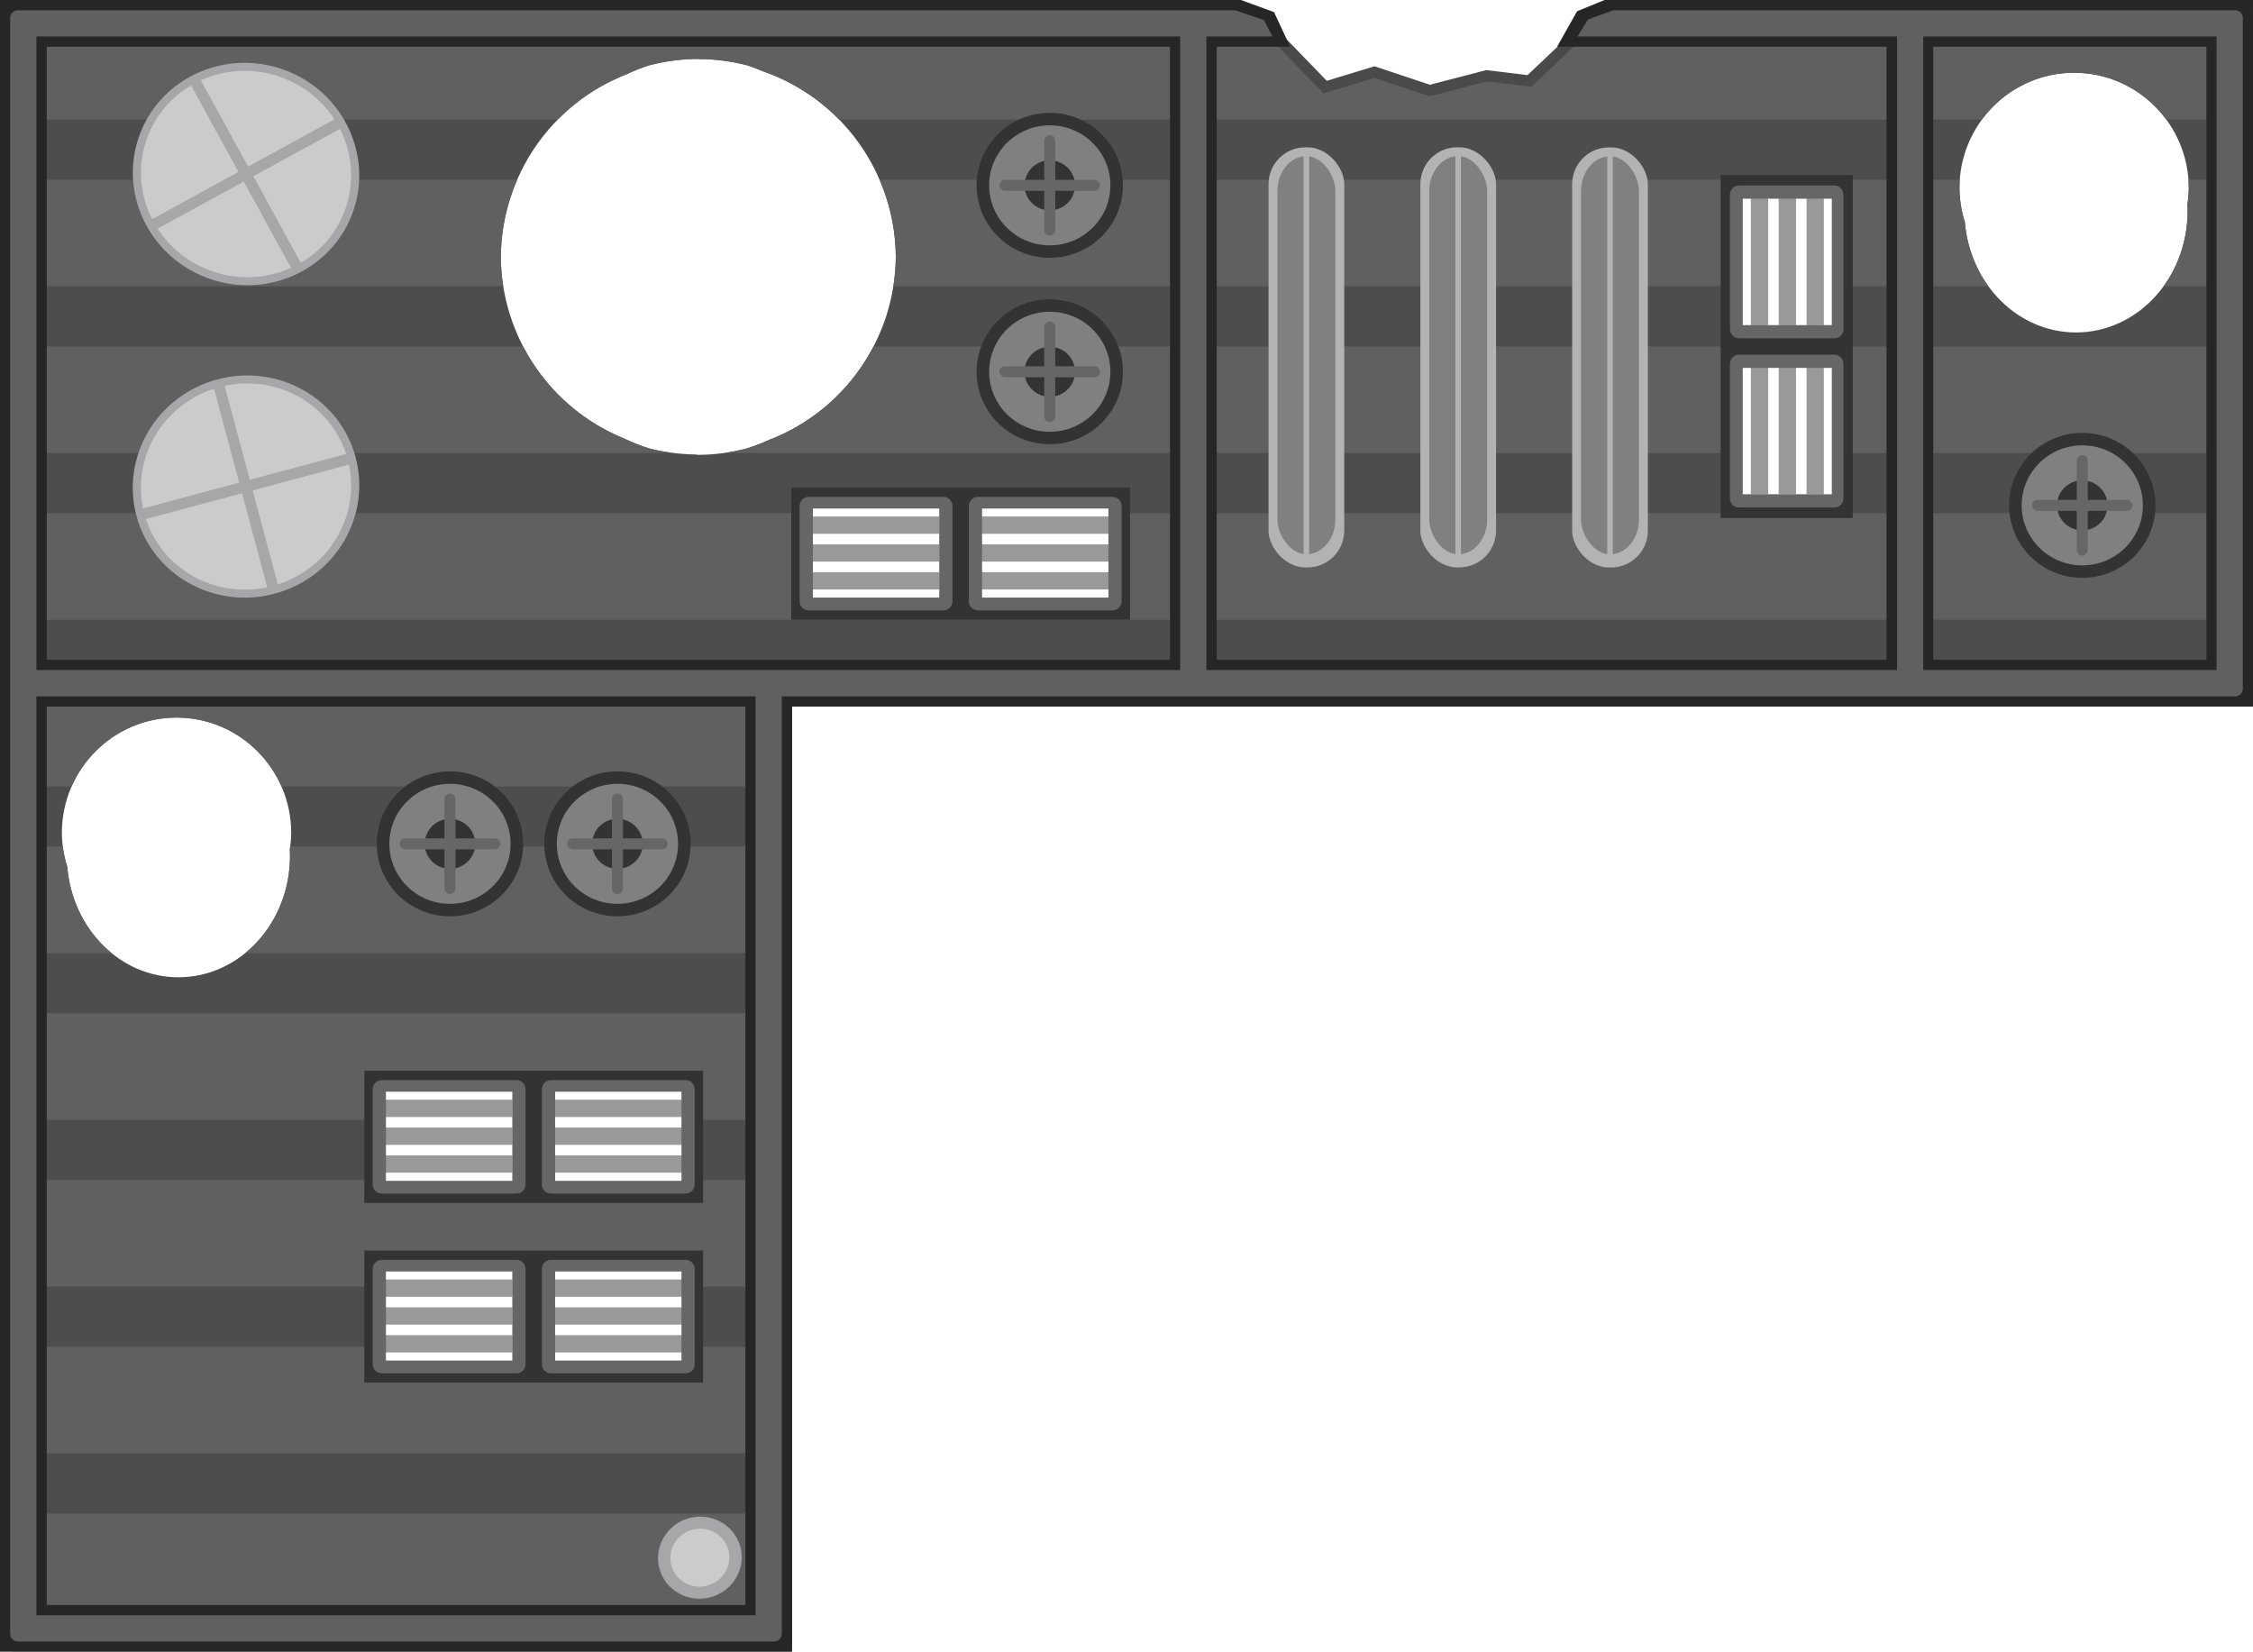 <?xml version="1.0" encoding="UTF-8" standalone="no"?>
<svg
   height="393.22mm"
   viewBox="0 0 536.378 393.22"
   width="536.378mm"
   version="1.1"
   id="svg103"
   sodipodi:docname="refinery_ceiling.svg"
   inkscape:version="1.3 (0e150ed6c4, 2023-07-21)"
   inkscape:export-filename="refinery_ceiling.png"
   inkscape:export-xdpi="96"
   inkscape:export-ydpi="96"
   xmlns:inkscape="http://www.inkscape.org/namespaces/inkscape"
   xmlns:sodipodi="http://sodipodi.sourceforge.net/DTD/sodipodi-0.dtd"
   xmlns="http://www.w3.org/2000/svg"
   xmlns:svg="http://www.w3.org/2000/svg">
  <sodipodi:namedview
     id="namedview1"
     pagecolor="#ffffff"
     bordercolor="#000000"
     borderopacity="0.25"
     inkscape:showpageshadow="2"
     inkscape:pageopacity="0.0"
     inkscape:pagecheckerboard="0"
     inkscape:deskcolor="#d1d1d1"
     inkscape:document-units="mm"
     inkscape:zoom="1.1481092"
     inkscape:cx="1293.8665"
     inkscape:cy="64.453799"
     inkscape:window-width="1440"
     inkscape:window-height="829"
     inkscape:window-x="0"
     inkscape:window-y="0"
     inkscape:window-maximized="1"
     inkscape:current-layer="svg103" />
  <defs
     id="defs103">
    <inkscape:path-effect
       effect="fillet_chamfer"
       id="path-effect1"
       is_visible="true"
       lpeversion="1"
       nodesatellites_param="F,0,1,1,0,1.852,0,1 @ F,0,1,1,0,1.852,0,1 @ F,0,1,1,0,1.852,0,1 @ F,0,0,1,0,0,0,1 @ F,0,1,1,0,1.852,0,1 @ F,0,1,1,0,1.852,0,1 @ F,0,0,1,0,0,0,1 @ F,0,0,1,0,0,0,1 @ F,0,0,1,0,0,0,1 @ F,0,0,1,0,0,0,1 @ F,0,0,1,0,0,0,1 @ F,0,0,1,0,0,0,1 @ F,0,0,1,0,0,0,1 @ F,0,0,1,0,0,0,1 @ F,0,0,1,0,0,0,1 @ F,0,0,1,0,0,0,1 | F,0,0,1,0,0,0,1 @ F,0,0,1,0,0,0,1 @ F,0,0,1,0,0,0,1 @ F,0,0,1,0,0,0,1 | F,0,0,1,0,0,0,1 @ F,0,0,1,0,0,0,1 @ F,0,0,1,0,0,0,1 @ F,0,0,1,0,0,0,1 | F,0,0,1,0,0,0,1 @ F,0,0,1,0,0,0,1 @ F,0,0,1,0,0,0,1 @ F,0,0,1,0,0,0,1"
       radius="7"
       unit="px"
       method="auto"
       mode="F"
       chamfer_steps="1"
       flexible="false"
       use_knot_distance="true"
       apply_no_radius="true"
       apply_with_radius="true"
       only_selected="true"
       hide_knots="false" />
    <clipPath
       clipPathUnits="userSpaceOnUse"
       id="clipPath2">
      <path
         id="path2"
         d="M 0.012,0.219 V 167.151 H 535.304 V 0.219 H 381.344 L 363.582,18.747 353.404,17.501 339.838,21.028 326.668,16.64 314.955,20.208 295.075,0.219 Z M 165.733,13.495 c 0.076,0.009 0.152,0.018 0.227,0.028 3.86,0.031 7.702,0.538 11.438,1.509 1.275,0.422 2.531,0.898 3.766,1.427 18.785,6.55 31.428,24.232 31.576,44.161 -0.172,19.352 -12.134,36.632 -30.163,43.574 -1.722,0.782 -3.489,1.46 -5.292,2.029 -3.782,0.99 -7.673,1.503 -11.582,1.528 -0.238,-0.029 -0.476,-0.059 -0.714,-0.092 -3.736,-0.044 -7.454,-0.535 -11.074,-1.461 -2.045,-0.656 -4.042,-1.451 -5.978,-2.38 -17.54,-7.182 -29.066,-24.207 -29.242,-43.192 0.174,-19.264 12.031,-36.483 29.943,-43.483 1.701,-0.798 3.448,-1.494 5.232,-2.083 3.871,-1.025 7.857,-1.551 11.861,-1.565 z m 327.529,3.297 c 15.078,-1.67e-4 27.302,12.309 27.302,27.492 -0.022,1.29 -0.134,2.576 -0.335,3.85 0.03,0.525 0.047,1.05 0.05,1.576 -5e-5,15.965 -11.9,28.907 -26.578,28.907 -13.741,-0.008 -25.211,-11.406 -26.455,-26.29 -0.822,-2.602 -1.256,-5.313 -1.285,-8.043 -6e-5,-15.183 12.223,-27.492 27.301,-27.492 z M 410.089,42.264 h 29.661 v 79.382 h -29.661 z m -220.9,74.411 h 78.381 v 29.169 h -78.381 z"
         style="fill:#4d4d4d;fill-opacity:1;stroke-width:1"
         sodipodi:nodetypes="ccccccccccccscccccccccccccsssccccccsscccccccccc" />
    </clipPath>
  </defs>
  <clipPath
     id="a">
    <path
       d="M 0.473,167.151 0.012,392.393 H 187.511 V 167.151 Z m 41.027,3.145 c 15.078,1.2e-4 27.301,12.309 27.301,27.492 -0.022,1.291 -0.133,2.578 -0.334,3.853 0.03,0.524 0.047,1.048 0.05,1.573 -6.9e-5,15.965 -11.9,28.907 -26.578,28.907 -13.741,-0.008 -25.211,-11.406 -26.455,-26.29 -0.823,-2.602 -1.256,-5.313 -1.285,-8.043 -4e-5,-15.184 12.223,-27.493 27.302,-27.492 z m 46.169,85.541 h 77.892 v 28.517 H 87.669 Z m -0.163,42.857 h 78.381 v 28.68 H 87.506 Z"
       id="path1" />
  </clipPath>
  <path
     id="path3"
     d="M 0.541,0.748 V 167.68 H 535.833 V 0.748 H 381.873 L 364.112,19.276 353.933,18.031 340.367,21.557 327.197,17.17 315.484,20.738 295.604,0.748 Z M 166.262,14.024 c 0.076,0.009 0.152,0.018 0.227,0.028 3.86,0.031 7.702,0.538 11.438,1.509 1.275,0.422 2.531,0.898 3.766,1.427 18.785,6.55 31.428,24.232 31.576,44.161 -0.172,19.352 -12.134,36.632 -30.163,43.574 -1.722,0.782 -3.489,1.46 -5.292,2.029 -3.782,0.99 -7.673,1.503 -11.582,1.528 -0.238,-0.029 -0.476,-0.059 -0.714,-0.092 -3.736,-0.044 -7.454,-0.535 -11.074,-1.461 -2.045,-0.656 -4.042,-1.451 -5.978,-2.38 -17.54,-7.182 -29.066,-24.207 -29.242,-43.192 0.174,-19.264 12.031,-36.483 29.943,-43.483 1.701,-0.798 3.448,-1.494 5.232,-2.083 3.871,-1.025 7.857,-1.551 11.861,-1.565 z m 327.529,3.297 c 15.078,-1.67e-4 27.302,12.309 27.302,27.492 -0.022,1.29 -0.134,2.576 -0.335,3.85 0.03,0.525 0.047,1.05 0.05,1.576 -6e-5,15.965 -11.9,28.907 -26.578,28.907 -13.741,-0.008 -25.211,-11.406 -26.455,-26.29 -0.823,-2.602 -1.256,-5.313 -1.285,-8.043 -3e-5,-15.183 12.223,-27.492 27.301,-27.492 z m -83.172,25.471 h 29.661 V 122.174 H 410.618 Z M 189.719,117.204 h 78.381 v 29.169 h -78.381 z"
     style="fill:#4d4d4d;fill-opacity:1"
     sodipodi:nodetypes="ccccccccccccscccccccccccccsssccccccsscccccccccc" />
  <g
     clip-path="url(#clipPath2)"
     fill="#606060"
     id="g6"
     transform="translate(0.529,0.529)">
    <path
       d="M 5.39,42.264 V 67.611 H 533.448 V 42.264 Z"
       stroke-width="0.366"
       id="path4" />
    <path
       d="M 5.39,2.573 V 27.92 H 533.448 V 2.573 Z"
       stroke-width="0.366"
       id="path5"
       sodipodi:nodetypes="ccccc" />
    <rect
       height="25.347"
       stroke-width="0.564"
       width="527.974"
       x="3.337"
       y="121.645"
       id="rect5" />
    <path
       d="M 5.39,81.954 V 107.302 H 533.448 V 81.954 Z"
       stroke-width="0.366"
       id="path6" />
  </g>
  <path
     d="M 1.002,167.68 0.541,392.922 H 188.04 V 167.68 Z m 41.027,3.145 c 15.078,1.2e-4 27.301,12.309 27.301,27.492 -0.021,1.291 -0.133,2.578 -0.334,3.853 0.03,0.524 0.047,1.048 0.05,1.573 -7e-5,15.965 -11.9,28.907 -26.578,28.907 -13.741,-0.008 -25.211,-11.406 -26.455,-26.29 -0.823,-2.602 -1.256,-5.313 -1.285,-8.043 -4e-5,-15.184 12.223,-27.493 27.302,-27.492 z m 46.169,85.541 h 77.892 v 28.517 H 88.198 Z m -0.163,42.857 h 78.381 v 28.68 H 88.035 Z"
     fill="#4d4d4d"
     id="path7" />
  <g
     clip-path="url(#a)"
     fill="#606060"
     stroke-width="0.32"
     id="g11"
     transform="translate(0.529,0.529)">
    <rect
       height="25.347"
       width="170.183"
       x="8.532"
       y="201.027"
       id="rect7" />
    <rect
       height="25.347"
       width="170.183"
       x="8.793"
       y="359.789"
       id="rect8" />
    <rect
       height="25.347"
       width="170.183"
       x="8.973"
       y="320.098"
       id="rect9" />
    <rect
       height="25.347"
       width="170.183"
       x="7.869"
       y="280.408"
       id="rect10" />
    <rect
       height="25.347"
       width="170.183"
       x="8.532"
       y="240.717"
       id="rect11" />
    <path
       d="m 8.076,161.336 v 25.347 h 170.183 V 161.336 Z"
       id="path11" />
  </g>
  <path
     style="opacity:1;fill:none;fill-opacity:1;stroke:#4a4a4a;stroke-width:2.646;stroke-dasharray:none;stroke-opacity:1;paint-order:stroke fill markers"
     d="m 301.789,6.593 13.695,14.144 11.713,-3.568 13.17,4.387 13.566,-3.526 10.179,1.246 11.315,-10.72"
     id="path43"
     sodipodi:nodetypes="ccccccc" />
  <path
     id="rect12"
     style="fill:#262626;fill-opacity:1;stroke:#262626;stroke-width:1.058;stroke-dasharray:none;stroke-opacity:1"
     d="M 0.529,0.529 V 392.679 l 187.513,0.011 v -1.698 h 0.011 v -223.312 h 347.78 0.015 V 0.529 H 525.82 v 0.002 H 382.099 l -6.274,2.571 -4.219,7.497 h 78.048 V 157.613 H 289.144 V 10.599 h 17.18 L 302.928,3.308 295.352,0.531 Z M 10.597,10.599 H 279.076 V 157.613 h -91.023 v -0.01 h -10.068 v 0.01 H 10.597 Z m 449.125,0 H 525.82 V 157.613 H 459.722 Z M 10.597,167.68 H 177.986 V 382.623 H 10.597 Z"
     sodipodi:nodetypes="ccccccccccccccccccccccccccccccccccccccccc" />
  <path
     id="rect20"
     d="M -1.91,-3.765 V -388.399 a 1.852,1.852 45 0 0 -1.852,-1.852 H -183.761 a 1.852,1.852 135 0 0 -1.852,1.852 l 0,223.151 h -345.983 a 1.852,1.852 135 0 0 -1.852,1.852 V -3.765 a 1.852,1.852 45 0 0 1.852,1.852 h 148.03 l 6.011,-2.209 2.516,-4.037 H -451.129 V -158.986 H -286.704 V -8.159 h -15.719 l 2.044,3.927 6.84,2.32 H -3.763 a 1.852,1.852 135 0 0 1.852,-1.852 z M -8.157,-8.159 H -280.457 V -158.986 H -8.157 Z m -449.219,0 h -69.826 V -158.986 h 69.826 z M -8.157,-165.248 H -179.367 V -384.008 H -8.157 Z"
     style="fill:#606060;fill-opacity:1"
     transform="rotate(180,0.255,0.264)"
     sodipodi:nodetypes="cccccccccccccccccccccccccccccccc"
     inkscape:path-effect="#path-effect1"
     inkscape:original-d="M -1.9104777,-1.9125448 V -390.25111 H -185.61348 v 225.0028 H -533.44811 V -1.9125448 h 149.88233 l 6.011,-2.2091674 2.51561,-4.0374797 H -451.1291 V -158.98564 H -286.704 V -8.1591919 h -15.71893 l 2.04432,3.9268921 6.8404,2.319755 z M -8.1571248,-8.1591919 H -280.4573 V -158.98564 H -8.1571248 Z m -449.2185752,0 h -69.82571 V -158.98564 h 69.82571 z M -8.1571248,-165.24831 H -179.36683 V -384.00757 H -8.1571248 Z" />
  <ellipse
     cx="26.575"
     cy="-127.027"
     fill="#a7a7aa"
     rx="26.995"
     ry="26.399"
     stroke-width="0.273"
     transform="matrix(0.966,-0.259,-0.259,-0.966,0,0)"
     id="ellipse27" />
  <ellipse
     cx="26.575"
     cy="-127.027"
     fill="#cbcbcd"
     rx="25.057"
     ry="24.503"
     stroke-width="0.254"
     transform="matrix(0.966,-0.259,-0.259,-0.966,0,0)"
     id="ellipse28" />
  <rect
     fill="#a7a7aa"
     height="2.619"
     ry="0.328"
     stroke-width="0.386"
     transform="rotate(-15)"
     width="51.325"
     x="0.913"
     y="125.717"
     id="rect28" />
  <rect
     fill="#a7a7aa"
     height="2.619"
     ry="0.328"
     stroke-width="0.386"
     transform="rotate(-105)"
     width="51.325"
     x="-152.689"
     y="25.266"
     id="rect29" />
  <ellipse
     cx="64.897"
     cy="-401.269"
     fill="#a7a7aa"
     rx="9.976"
     ry="9.755"
     stroke-width="0.101"
     transform="matrix(0.966,-0.259,-0.259,-0.966,0,0)"
     id="ellipse29" />
  <ellipse
     cx="64.897"
     cy="-401.269"
     fill="#cbcbcd"
     rx="7.04"
     ry="6.885"
     stroke-width="0.071"
     transform="matrix(0.966,-0.259,-0.259,-0.966,0,0)"
     id="ellipse30" />
  <ellipse
     cx="68.514"
     cy="-21.229"
     fill="#a7a7aa"
     rx="26.995"
     ry="26.399"
     stroke-width="0.273"
     transform="matrix(0.951,0.31,0.31,-0.951,0,0)"
     id="ellipse31" />
  <ellipse
     cx="68.514"
     cy="-21.229"
     fill="#cbcbcd"
     rx="25.057"
     ry="24.503"
     stroke-width="0.254"
     transform="matrix(0.951,0.31,0.31,-0.951,0,0)"
     id="ellipse32" />
  <rect
     fill="#a7a7aa"
     height="2.619"
     ry="0.328"
     stroke-width="0.386"
     transform="rotate(-118.705)"
     width="51.325"
     x="-90.128"
     y="30.139"
     id="rect32" />
  <rect
     fill="#a7a7aa"
     height="2.619"
     ry="0.328"
     stroke-width="0.386"
     transform="rotate(151.295)"
     width="51.325"
     x="-57.111"
     y="-65.775"
     id="rect33" />
  <g
     transform="translate(0.529,-3.089)"
     id="g37">
    <ellipse
       cx="106.597"
       cy="203.969"
       fill="#333333"
       rx="17.424"
       ry="17.25"
       stroke-width="0.484"
       id="ellipse33" />
    <ellipse
       cx="106.597"
       cy="203.969"
       fill="#808080"
       rx="14.431"
       ry="14.286"
       stroke-width="0.401"
       id="ellipse34" />
    <ellipse
       cx="106.597"
       cy="203.969"
       fill="#333333"
       rx="6.012"
       ry="5.952"
       stroke-width="0.167"
       id="ellipse35" />
    <g
       fill="#666666"
       stroke-width="0.394"
       id="g36">
      <rect
         height="2.619"
         ry="1.31"
         width="23.947"
         x="94.623"
         y="202.659"
         id="rect35" />
      <rect
         height="2.619"
         ry="1.31"
         transform="rotate(-90)"
         width="23.947"
         x="-215.943"
         y="105.287"
         id="rect36" />
    </g>
  </g>
  <g
     transform="translate(0.529,-3.056)"
     id="g41">
    <ellipse
       cx="146.47"
       cy="203.936"
       fill="#333333"
       rx="17.424"
       ry="17.25"
       stroke-width="0.484"
       id="ellipse37" />
    <ellipse
       cx="146.47"
       cy="203.936"
       fill="#808080"
       rx="14.431"
       ry="14.286"
       stroke-width="0.401"
       id="ellipse38" />
    <ellipse
       cx="146.47"
       cy="203.936"
       fill="#333333"
       rx="6.012"
       ry="5.952"
       stroke-width="0.167"
       id="ellipse39" />
    <g
       fill="#666666"
       stroke-width="0.394"
       id="g40">
      <rect
         height="2.619"
         ry="1.31"
         width="23.947"
         x="134.496"
         y="202.626"
         id="rect39" />
      <rect
         height="2.619"
         ry="1.31"
         transform="rotate(-90)"
         width="23.947"
         x="-215.91"
         y="145.16"
         id="rect40" />
    </g>
  </g>
  <ellipse
     cx="495.735"
     cy="120.306"
     fill="#333333"
     rx="17.424"
     ry="17.25"
     stroke-width="0.484"
     id="ellipse41" />
  <ellipse
     cx="495.735"
     cy="120.306"
     fill="#808080"
     rx="14.431"
     ry="14.286"
     stroke-width="0.401"
     id="ellipse42" />
  <ellipse
     cx="495.735"
     cy="120.306"
     fill="#333333"
     rx="6.012"
     ry="5.952"
     stroke-width="0.167"
     id="ellipse43" />
  <rect
     fill="#666666"
     height="2.619"
     ry="1.31"
     stroke-width="0.394"
     width="23.947"
     x="483.761"
     y="118.997"
     id="rect43" />
  <rect
     fill="#666666"
     height="2.619"
     ry="1.31"
     stroke-width="0.394"
     transform="rotate(-90)"
     width="23.947"
     x="-132.28"
     y="494.425"
     id="rect44" />
  <g
     id="g141"
     transform="translate(0.529,0.529)">
    <ellipse
       cx="249.392"
       cy="43.593"
       fill="#333333"
       rx="17.424"
       ry="17.25"
       stroke-width="0.484"
       id="ellipse44" />
    <ellipse
       cx="249.392"
       cy="43.593"
       fill="#808080"
       rx="14.431"
       ry="14.286"
       stroke-width="0.401"
       id="ellipse45" />
    <ellipse
       cx="249.392"
       cy="43.593"
       fill="#333333"
       rx="6.012"
       ry="5.952"
       stroke-width="0.167"
       id="ellipse46" />
    <rect
       fill="#666666"
       height="2.619"
       ry="1.31"
       stroke-width="0.394"
       width="23.947"
       x="237.418"
       y="42.283"
       id="rect46" />
    <rect
       fill="#666666"
       height="2.619"
       ry="1.31"
       stroke-width="0.394"
       transform="rotate(-90)"
       width="23.947"
       x="-55.566"
       y="248.082"
       id="rect47" />
  </g>
  <g
     id="g142"
     transform="translate(0.623,0.529)">
    <ellipse
       cx="249.298"
       cy="87.973"
       fill="#333333"
       rx="17.424"
       ry="17.25"
       stroke-width="0.484"
       id="ellipse47" />
    <ellipse
       cx="249.298"
       cy="87.973"
       fill="#808080"
       rx="14.431"
       ry="14.286"
       stroke-width="0.401"
       id="ellipse48" />
    <ellipse
       cx="249.298"
       cy="87.973"
       fill="#333333"
       rx="6.012"
       ry="5.952"
       stroke-width="0.167"
       id="ellipse49" />
    <rect
       fill="#666666"
       height="2.619"
       ry="1.31"
       stroke-width="0.394"
       width="23.947"
       x="237.324"
       y="86.663"
       id="rect49" />
    <rect
       fill="#666666"
       height="2.619"
       ry="1.31"
       stroke-width="0.394"
       transform="rotate(-90)"
       width="23.947"
       x="-99.947"
       y="247.988"
       id="rect50" />
  </g>
  <g
     id="g138"
     transform="translate(0.529,0.529)">
    <rect
       fill="#b3b3b3"
       height="100.013"
       ry="8.754"
       stroke-width="0.705"
       width="18.02"
       x="301.478"
       y="34.542"
       id="rect51" />
    <rect
       fill="#808080"
       height="94.774"
       ry="8.295"
       stroke-width="0.6"
       width="13.787"
       x="303.594"
       y="36.648"
       id="rect52" />
    <rect
       fill="#b3b3b3"
       height="98.222"
       ry="0.655"
       stroke-width="0.394"
       width="1.31"
       x="309.833"
       y="35.313"
       id="rect53" />
  </g>
  <g
     id="g139"
     transform="translate(-0.26,0.529)">
    <rect
       fill="#b3b3b3"
       height="100.013"
       ry="8.754"
       stroke-width="0.705"
       width="18.02"
       x="338.408"
       y="34.537"
       id="rect54" />
    <rect
       fill="#808080"
       height="94.774"
       ry="8.295"
       stroke-width="0.6"
       width="13.787"
       x="340.525"
       y="36.643"
       id="rect55" />
    <rect
       fill="#b3b3b3"
       height="98.222"
       ry="0.655"
       stroke-width="0.394"
       width="1.31"
       x="346.763"
       y="35.308"
       id="rect56" />
  </g>
  <g
     id="g140"
     transform="translate(0.529,0.529)">
    <rect
       fill="#b3b3b3"
       height="100.013"
       ry="8.754"
       stroke-width="0.705"
       width="18.02"
       x="373.76"
       y="34.558"
       id="rect57" />
    <rect
       fill="#808080"
       height="94.774"
       ry="8.295"
       stroke-width="0.6"
       width="13.787"
       x="375.876"
       y="36.664"
       id="rect58" />
    <rect
       fill="#b3b3b3"
       height="98.222"
       ry="0.655"
       stroke-width="0.394"
       width="1.31"
       x="382.115"
       y="35.329"
       id="rect59" />
  </g>
  <path
     d="m 409.641,41.64 v 81.686 h 31.454 V 41.64 Z m 27.393,3.125 V 77.716 H 413.539 V 44.766 Z m 0,41.024 V 118.613 H 413.539 V 85.79 Z"
     fill="#333333"
     stroke-width="0.33"
     id="path59" />
  <g
     id="g105"
     transform="translate(-162.099,0.529)">
    <rect
       height="4.121"
       width="30.557"
       x="294.02"
       y="261.268"
       id="rect103"
       style="fill:#999999;stroke-width:0.496" />
    <rect
       height="4.121"
       width="30.557"
       x="294.02"
       y="274.519"
       id="rect104"
       style="fill:#999999;stroke-width:0.496" />
    <rect
       height="4.121"
       width="30.557"
       x="294.02"
       y="267.893"
       id="rect105"
       style="fill:#999999;stroke-width:0.496" />
    <rect
       height="4.121"
       width="30.557"
       x="253.545"
       y="261.268"
       id="rect102"
       style="fill:#999999;stroke-width:0.496" />
    <path
       d="m 329.491,254.38 h -80.66 v 31.454 h 80.66 z m -4.315,27.393 h -32.02 v -23.494 h 32.02 z m -39.867,0 h -31.897 v -23.494 h 31.897 z"
       fill="#333333"
       stroke-width="0.326"
       id="path8" />
    <path
       d="m 293.288,256.597 c -1.209,0 -2.181,0.963 -2.181,2.158 v 22.705 c 0,1.195 0.973,2.158 2.181,2.158 h 32.02 c 1.209,0 2.181,-0.962 2.181,-2.158 v -22.705 c 0,-1.195 -0.973,-2.158 -2.181,-2.158 z m 0.97,2.772 h 30.084 v 21.2 h -30.084 z"
       fill="#666666"
       stroke-width="0.292"
       id="path38" />
    <rect
       height="4.121"
       width="30.557"
       x="253.545"
       y="274.519"
       id="rect48"
       style="fill:#999999;stroke-width:0.496" />
    <rect
       height="4.121"
       width="30.557"
       x="253.545"
       y="267.893"
       id="rect91"
       style="fill:#999999;stroke-width:0.496" />
    <path
       d="m 253.014,256.597 c -1.209,0 -2.181,0.963 -2.181,2.158 v 22.705 c 0,1.195 0.973,2.158 2.181,2.158 h 32.02 c 1.209,0 2.181,-0.962 2.181,-2.158 v -22.705 c 0,-1.195 -0.973,-2.158 -2.181,-2.158 z m 0.97,2.772 h 30.084 v 21.2 h -30.084 z"
       fill="#666666"
       stroke-width="0.292"
       id="path82" />
  </g>
  <g
     id="g111"
     transform="translate(-162.099,43.32)">
    <rect
       height="4.121"
       width="30.557"
       x="294.02"
       y="261.268"
       id="rect106"
       style="fill:#999999;stroke-width:0.496" />
    <rect
       height="4.121"
       width="30.557"
       x="294.02"
       y="274.519"
       id="rect107"
       style="fill:#999999;stroke-width:0.496" />
    <rect
       height="4.121"
       width="30.557"
       x="294.02"
       y="267.893"
       id="rect108"
       style="fill:#999999;stroke-width:0.496" />
    <rect
       height="4.121"
       width="30.557"
       x="253.545"
       y="261.268"
       id="rect109"
       style="fill:#999999;stroke-width:0.496" />
    <path
       d="m 329.491,254.38 h -80.66 v 31.454 h 80.66 z m -4.315,27.393 h -32.02 v -23.494 h 32.02 z m -39.867,0 h -31.897 v -23.494 h 31.897 z"
       fill="#333333"
       stroke-width="0.326"
       id="path109" />
    <path
       d="m 293.288,256.597 c -1.209,0 -2.181,0.963 -2.181,2.158 v 22.705 c 0,1.195 0.973,2.158 2.181,2.158 h 32.02 c 1.209,0 2.181,-0.962 2.181,-2.158 v -22.705 c 0,-1.195 -0.973,-2.158 -2.181,-2.158 z m 0.97,2.772 h 30.084 v 21.2 h -30.084 z"
       fill="#666666"
       stroke-width="0.292"
       id="path110" />
    <rect
       height="4.121"
       width="30.557"
       x="253.545"
       y="274.519"
       id="rect110"
       style="fill:#999999;stroke-width:0.496" />
    <rect
       height="4.121"
       width="30.557"
       x="253.545"
       y="267.893"
       id="rect111"
       style="fill:#999999;stroke-width:0.496" />
    <path
       d="m 253.014,256.597 c -1.209,0 -2.181,0.963 -2.181,2.158 v 22.705 c 0,1.195 0.973,2.158 2.181,2.158 h 32.02 c 1.209,0 2.181,-0.962 2.181,-2.158 v -22.705 c 0,-1.195 -0.973,-2.158 -2.181,-2.158 z m 0.97,2.772 h 30.084 v 21.2 h -30.084 z"
       fill="#666666"
       stroke-width="0.292"
       id="path111" />
  </g>
  <g
     id="g117"
     transform="translate(-60.457,-138.313)">
    <rect
       height="4.121"
       width="30.557"
       x="294.02"
       y="261.268"
       id="rect112"
       style="fill:#999999;stroke-width:0.496" />
    <rect
       height="4.121"
       width="30.557"
       x="294.02"
       y="274.519"
       id="rect113"
       style="fill:#999999;stroke-width:0.496" />
    <rect
       height="4.121"
       width="30.557"
       x="294.02"
       y="267.893"
       id="rect114"
       style="fill:#999999;stroke-width:0.496" />
    <rect
       height="4.121"
       width="30.557"
       x="253.545"
       y="261.268"
       id="rect115"
       style="fill:#999999;stroke-width:0.496" />
    <path
       d="m 329.491,254.38 h -80.66 v 31.454 h 80.66 z m -4.315,27.393 h -32.02 v -23.494 h 32.02 z m -39.867,0 h -31.897 v -23.494 h 31.897 z"
       fill="#333333"
       stroke-width="0.326"
       id="path115" />
    <path
       d="m 293.288,256.597 c -1.209,0 -2.181,0.963 -2.181,2.158 v 22.705 c 0,1.195 0.973,2.158 2.181,2.158 h 32.02 c 1.209,0 2.181,-0.962 2.181,-2.158 v -22.705 c 0,-1.195 -0.973,-2.158 -2.181,-2.158 z m 0.97,2.772 h 30.084 v 21.2 h -30.084 z"
       fill="#666666"
       stroke-width="0.292"
       id="path116" />
    <rect
       height="4.121"
       width="30.557"
       x="253.545"
       y="274.519"
       id="rect116"
       style="fill:#999999;stroke-width:0.496" />
    <rect
       height="4.121"
       width="30.557"
       x="253.545"
       y="267.893"
       id="rect117"
       style="fill:#999999;stroke-width:0.496" />
    <path
       d="m 253.014,256.597 c -1.209,0 -2.181,0.963 -2.181,2.158 v 22.705 c 0,1.195 0.973,2.158 2.181,2.158 h 32.02 c 1.209,0 2.181,-0.962 2.181,-2.158 v -22.705 c 0,-1.195 -0.973,-2.158 -2.181,-2.158 z m 0.97,2.772 h 30.084 v 21.2 h -30.084 z"
       fill="#666666"
       stroke-width="0.292"
       id="path117" />
  </g>
  <g
     id="g134"
     transform="translate(111.805,-152.42)">
    <rect
       height="4.121"
       width="30.557"
       x="199.288"
       y="-322.403"
       id="rect132"
       style="fill:#999999;stroke-width:0.496"
       transform="rotate(90)" />
    <rect
       height="4.121"
       width="30.557"
       x="199.288"
       y="-309.152"
       id="rect133"
       style="fill:#999999;stroke-width:0.496"
       transform="rotate(90)" />
    <rect
       height="4.121"
       width="30.557"
       x="199.288"
       y="-315.777"
       id="rect134"
       style="fill:#999999;stroke-width:0.496"
       transform="rotate(90)" />
    <path
       d="m 327.073,198.757 c 0,-1.209 -0.963,-2.181 -2.158,-2.181 h -22.705 c -1.195,0 -2.158,0.973 -2.158,2.181 v 32.02 c 0,1.209 0.962,2.181 2.158,2.181 h 22.705 c 1.195,0 2.158,-0.973 2.158,-2.181 z m -2.772,0.97 v 30.084 h -21.2 v -30.084 z"
       fill="#666666"
       stroke-width="0.292"
       id="path134" />
  </g>
  <g
     id="g137"
     transform="translate(111.805,-112.146)">
    <rect
       height="4.121"
       width="30.557"
       x="199.288"
       y="-322.403"
       id="rect135"
       style="fill:#999999;stroke-width:0.496"
       transform="rotate(90)" />
    <rect
       height="4.121"
       width="30.557"
       x="199.288"
       y="-309.152"
       id="rect136"
       style="fill:#999999;stroke-width:0.496"
       transform="rotate(90)" />
    <rect
       height="4.121"
       width="30.557"
       x="199.288"
       y="-315.777"
       id="rect137"
       style="fill:#999999;stroke-width:0.496"
       transform="rotate(90)" />
    <path
       d="m 327.073,198.757 c 0,-1.209 -0.963,-2.181 -2.158,-2.181 h -22.705 c -1.195,0 -2.158,0.973 -2.158,2.181 v 32.02 c 0,1.209 0.962,2.181 2.158,2.181 h 22.705 c 1.195,0 2.158,-0.973 2.158,-2.181 z m -2.772,0.97 v 30.084 h -21.2 v -30.084 z"
       fill="#666666"
       stroke-width="0.292"
       id="path137" />
  </g>
</svg>
